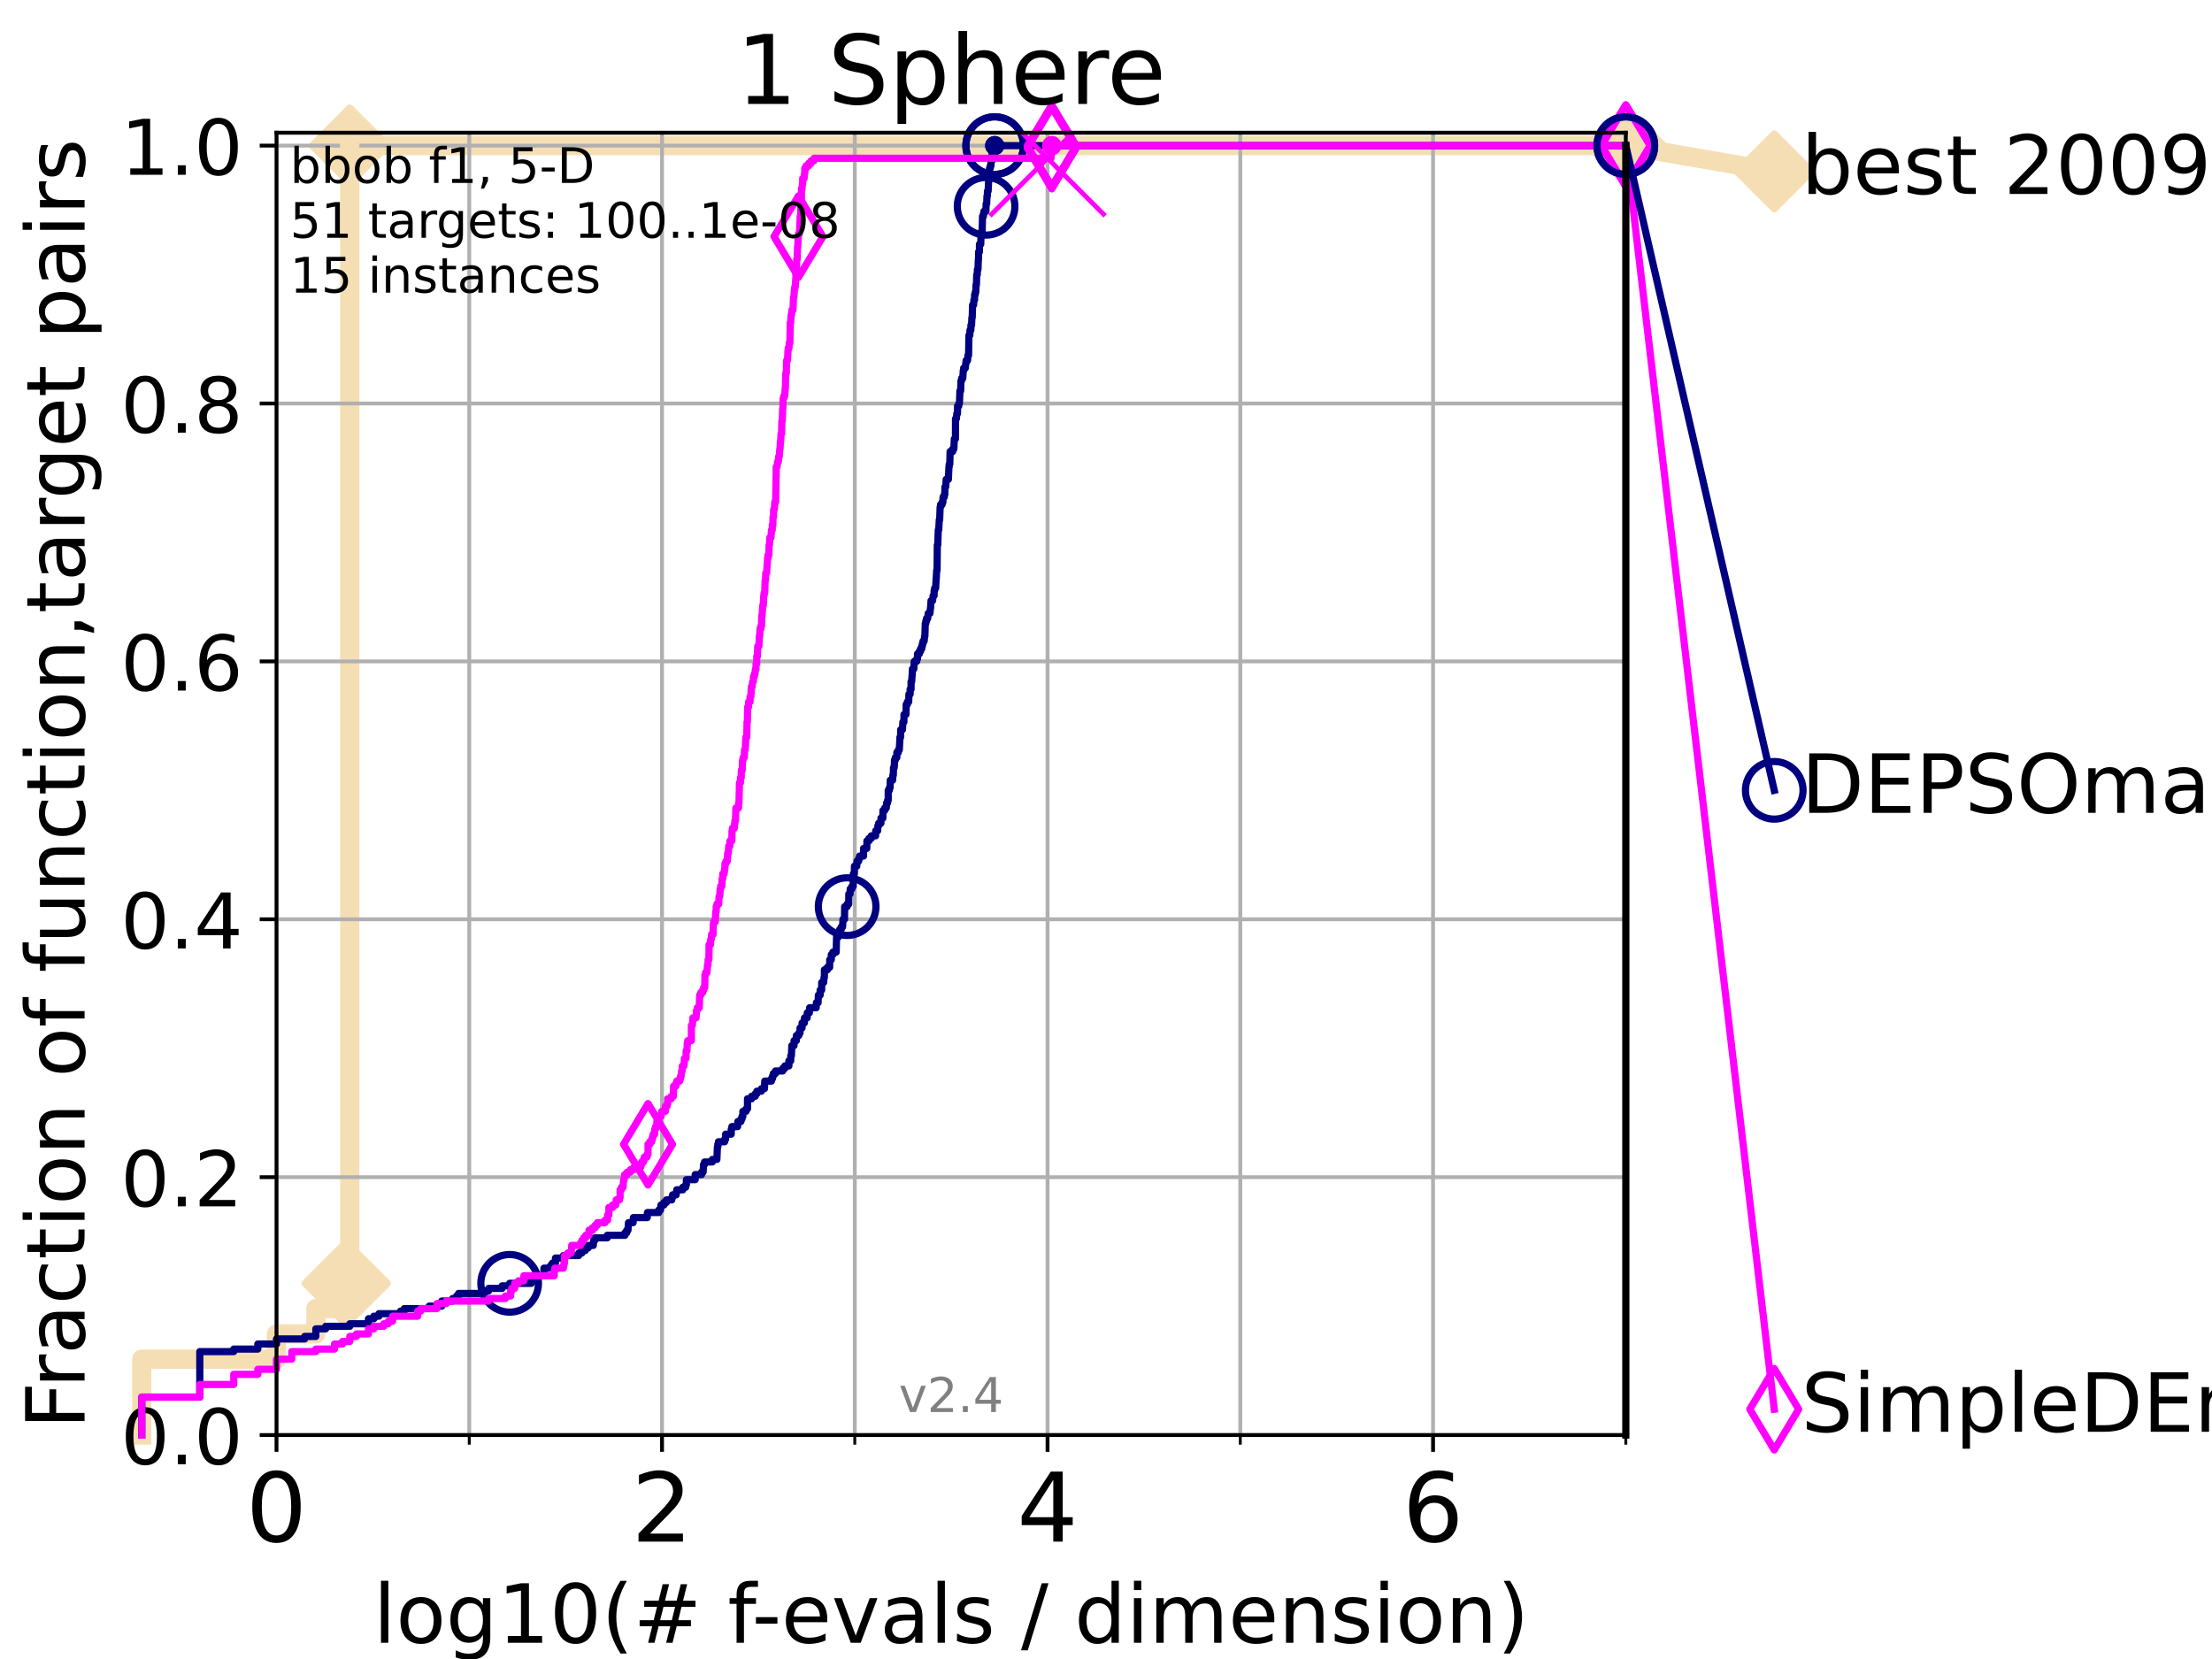 <?xml version="1.0" encoding="utf-8" standalone="no"?>
<!DOCTYPE svg PUBLIC "-//W3C//DTD SVG 1.1//EN"
  "http://www.w3.org/Graphics/SVG/1.1/DTD/svg11.dtd">
<!-- Created with matplotlib (https://matplotlib.org/) -->
<svg height="345.6pt" version="1.1" viewBox="0 0 460.8 345.6" width="460.8pt" xmlns="http://www.w3.org/2000/svg" xmlns:xlink="http://www.w3.org/1999/xlink">
 <defs>
  <style type="text/css">*{stroke-linecap:butt;stroke-linejoin:round;}</style>
 </defs>
 <g id="figure_1">
  <g id="patch_1">
   <path d="M 0 345.6 
L 460.8 345.6 
L 460.8 0 
L 0 0 
z
" style="fill:#ffffff;"/>
  </g>
  <g id="axes_1">
   <g id="patch_2">
    <path d="M 57.6 298.944 
L 338.688 298.944 
L 338.688 27.648 
L 57.6 27.648 
z
" style="fill:#ffffff;"/>
   </g>
   <g id="line2d_1">
    <path d="M 29.533 298.944 
L 29.533 283.143 
L 57.6 283.143 
L 57.6 277.877 
L 65.797 277.877 
L 65.797 272.61 
L 71.35 272.61 
L 71.35 267.343 
L 72.868 267.343 
L 72.868 30.334 
L 338.688 30.334 
" style="fill:none;stroke:#f5deb3;stroke-linecap:square;stroke-width:4;"/>
   </g>
   <g id="line2d_2">
    <defs>
     <path d="M 0 7.778 
L 7.778 0 
L 0 -7.778 
L -7.778 0 
z
" id="m2b96edd39f" style="stroke:#f5deb3;stroke-linejoin:miter;stroke-width:1.5;"/>
    </defs>
    <g>
     <use style="fill:#f5deb3;stroke:#f5deb3;stroke-linejoin:miter;stroke-width:1.5;" x="71.35" xlink:href="#m2b96edd39f" y="267.343"/>
     <use style="fill:#f5deb3;stroke:#f5deb3;stroke-linejoin:miter;stroke-width:1.5;" x="72.868" xlink:href="#m2b96edd39f" y="267.343"/>
     <use style="fill:#f5deb3;stroke:#f5deb3;stroke-linejoin:miter;stroke-width:1.5;" x="72.868" xlink:href="#m2b96edd39f" y="267.343"/>
     <use style="fill:#f5deb3;stroke:#f5deb3;stroke-linejoin:miter;stroke-width:1.5;" x="72.868" xlink:href="#m2b96edd39f" y="30.334"/>
     <use style="fill:#f5deb3;stroke:#f5deb3;stroke-linejoin:miter;stroke-width:1.5;" x="72.868" xlink:href="#m2b96edd39f" y="30.334"/>
     <use style="fill:#f5deb3;stroke:#f5deb3;stroke-linejoin:miter;stroke-width:1.5;" x="338.688" xlink:href="#m2b96edd39f" y="30.334"/>
    </g>
   </g>
   <g id="line2d_3">
    <path style="fill:none;stroke:#f5deb3;stroke-linecap:square;stroke-width:4;"/>
    <g/>
   </g>
   <g id="line2d_4">
    <path d="M 338.688 30.334 
L 369.608 35.706 
" style="fill:none;stroke:#f5deb3;stroke-linecap:square;stroke-width:4;"/>
    <g>
     <use style="fill:#f5deb3;stroke:#f5deb3;stroke-linejoin:miter;stroke-width:1.5;" x="338.688" xlink:href="#m2b96edd39f" y="30.334"/>
     <use style="fill:#f5deb3;stroke:#f5deb3;stroke-linejoin:miter;stroke-width:1.5;" x="369.608" xlink:href="#m2b96edd39f" y="35.706"/>
    </g>
   </g>
   <g id="matplotlib.axis_1">
    <g id="xtick_1">
     <g id="line2d_5">
      <path clip-path="url(#pe4e01d6329)" d="M 57.6 298.944 
L 57.6 27.648 
" style="fill:none;stroke:#b0b0b0;stroke-linecap:square;stroke-width:0.8;"/>
     </g>
     <g id="line2d_6">
      <defs>
       <path d="M 0 0 
L 0 3.5 
" id="m0eb5742fc7" style="stroke:#000000;stroke-width:0.8;"/>
      </defs>
      <g>
       <use style="stroke:#000000;stroke-width:0.8;" x="57.6" xlink:href="#m0eb5742fc7" y="298.944"/>
      </g>
     </g>
     <g id="text_1">
      <!-- 0 -->
      <g transform="translate(51.237 321.141)scale(0.2 -0.2)">
       <defs>
        <path d="M 31.781 66.406 
Q 24.172 66.406 20.328 58.906 
Q 16.5 51.422 16.5 36.375 
Q 16.5 21.391 20.328 13.891 
Q 24.172 6.391 31.781 6.391 
Q 39.453 6.391 43.281 13.891 
Q 47.125 21.391 47.125 36.375 
Q 47.125 51.422 43.281 58.906 
Q 39.453 66.406 31.781 66.406 
z
M 31.781 74.219 
Q 44.047 74.219 50.516 64.516 
Q 56.984 54.828 56.984 36.375 
Q 56.984 17.969 50.516 8.266 
Q 44.047 -1.422 31.781 -1.422 
Q 19.531 -1.422 13.062 8.266 
Q 6.594 17.969 6.594 36.375 
Q 6.594 54.828 13.062 64.516 
Q 19.531 74.219 31.781 74.219 
z
" id="DejaVuSans-48"/>
       </defs>
       <use xlink:href="#DejaVuSans-48"/>
      </g>
     </g>
    </g>
    <g id="xtick_2">
     <g id="line2d_7">
      <path clip-path="url(#pe4e01d6329)" d="M 137.911 298.944 
L 137.911 27.648 
" style="fill:none;stroke:#b0b0b0;stroke-linecap:square;stroke-width:0.8;"/>
     </g>
     <g id="line2d_8">
      <g>
       <use style="stroke:#000000;stroke-width:0.8;" x="137.911" xlink:href="#m0eb5742fc7" y="298.944"/>
      </g>
     </g>
     <g id="text_2">
      <!-- 2 -->
      <g transform="translate(131.548 321.141)scale(0.2 -0.2)">
       <defs>
        <path d="M 19.188 8.297 
L 53.609 8.297 
L 53.609 0 
L 7.328 0 
L 7.328 8.297 
Q 12.938 14.109 22.625 23.891 
Q 32.328 33.688 34.812 36.531 
Q 39.547 41.844 41.422 45.531 
Q 43.312 49.219 43.312 52.781 
Q 43.312 58.594 39.234 62.25 
Q 35.156 65.922 28.609 65.922 
Q 23.969 65.922 18.812 64.312 
Q 13.672 62.703 7.812 59.422 
L 7.812 69.391 
Q 13.766 71.781 18.938 73 
Q 24.125 74.219 28.422 74.219 
Q 39.75 74.219 46.484 68.547 
Q 53.219 62.891 53.219 53.422 
Q 53.219 48.922 51.531 44.891 
Q 49.859 40.875 45.406 35.406 
Q 44.188 33.984 37.641 27.219 
Q 31.109 20.453 19.188 8.297 
z
" id="DejaVuSans-50"/>
       </defs>
       <use xlink:href="#DejaVuSans-50"/>
      </g>
     </g>
    </g>
    <g id="xtick_3">
     <g id="line2d_9">
      <path clip-path="url(#pe4e01d6329)" d="M 218.222 298.944 
L 218.222 27.648 
" style="fill:none;stroke:#b0b0b0;stroke-linecap:square;stroke-width:0.8;"/>
     </g>
     <g id="line2d_10">
      <g>
       <use style="stroke:#000000;stroke-width:0.8;" x="218.222" xlink:href="#m0eb5742fc7" y="298.944"/>
      </g>
     </g>
     <g id="text_3">
      <!-- 4 -->
      <g transform="translate(211.859 321.141)scale(0.2 -0.2)">
       <defs>
        <path d="M 37.797 64.312 
L 12.891 25.391 
L 37.797 25.391 
z
M 35.203 72.906 
L 47.609 72.906 
L 47.609 25.391 
L 58.016 25.391 
L 58.016 17.188 
L 47.609 17.188 
L 47.609 0 
L 37.797 0 
L 37.797 17.188 
L 4.891 17.188 
L 4.891 26.703 
z
" id="DejaVuSans-52"/>
       </defs>
       <use xlink:href="#DejaVuSans-52"/>
      </g>
     </g>
    </g>
    <g id="xtick_4">
     <g id="line2d_11">
      <path clip-path="url(#pe4e01d6329)" d="M 298.533 298.944 
L 298.533 27.648 
" style="fill:none;stroke:#b0b0b0;stroke-linecap:square;stroke-width:0.8;"/>
     </g>
     <g id="line2d_12">
      <g>
       <use style="stroke:#000000;stroke-width:0.8;" x="298.533" xlink:href="#m0eb5742fc7" y="298.944"/>
      </g>
     </g>
     <g id="text_4">
      <!-- 6 -->
      <g transform="translate(292.17 321.141)scale(0.2 -0.2)">
       <defs>
        <path d="M 33.016 40.375 
Q 26.375 40.375 22.484 35.828 
Q 18.609 31.297 18.609 23.391 
Q 18.609 15.531 22.484 10.953 
Q 26.375 6.391 33.016 6.391 
Q 39.656 6.391 43.531 10.953 
Q 47.406 15.531 47.406 23.391 
Q 47.406 31.297 43.531 35.828 
Q 39.656 40.375 33.016 40.375 
z
M 52.594 71.297 
L 52.594 62.312 
Q 48.875 64.062 45.094 64.984 
Q 41.312 65.922 37.594 65.922 
Q 27.828 65.922 22.672 59.328 
Q 17.531 52.734 16.797 39.406 
Q 19.672 43.656 24.016 45.922 
Q 28.375 48.188 33.594 48.188 
Q 44.578 48.188 50.953 41.516 
Q 57.328 34.859 57.328 23.391 
Q 57.328 12.156 50.688 5.359 
Q 44.047 -1.422 33.016 -1.422 
Q 20.359 -1.422 13.672 8.266 
Q 6.984 17.969 6.984 36.375 
Q 6.984 53.656 15.188 63.938 
Q 23.391 74.219 37.203 74.219 
Q 40.922 74.219 44.703 73.484 
Q 48.484 72.75 52.594 71.297 
z
" id="DejaVuSans-54"/>
       </defs>
       <use xlink:href="#DejaVuSans-54"/>
      </g>
     </g>
    </g>
    <g id="xtick_5">
     <g id="line2d_13">
      <path clip-path="url(#pe4e01d6329)" d="M 97.755 298.944 
L 97.755 27.648 
" style="fill:none;stroke:#b0b0b0;stroke-linecap:square;stroke-width:0.8;"/>
     </g>
     <g id="line2d_14">
      <defs>
       <path d="M 0 0 
L 0 2 
" id="m99b33c3697" style="stroke:#000000;stroke-width:0.6;"/>
      </defs>
      <g>
       <use style="stroke:#000000;stroke-width:0.6;" x="97.755" xlink:href="#m99b33c3697" y="298.944"/>
      </g>
     </g>
    </g>
    <g id="xtick_6">
     <g id="line2d_15">
      <path clip-path="url(#pe4e01d6329)" d="M 178.066 298.944 
L 178.066 27.648 
" style="fill:none;stroke:#b0b0b0;stroke-linecap:square;stroke-width:0.8;"/>
     </g>
     <g id="line2d_16">
      <g>
       <use style="stroke:#000000;stroke-width:0.6;" x="178.066" xlink:href="#m99b33c3697" y="298.944"/>
      </g>
     </g>
    </g>
    <g id="xtick_7">
     <g id="line2d_17">
      <path clip-path="url(#pe4e01d6329)" d="M 258.377 298.944 
L 258.377 27.648 
" style="fill:none;stroke:#b0b0b0;stroke-linecap:square;stroke-width:0.8;"/>
     </g>
     <g id="line2d_18">
      <g>
       <use style="stroke:#000000;stroke-width:0.6;" x="258.377" xlink:href="#m99b33c3697" y="298.944"/>
      </g>
     </g>
    </g>
    <g id="xtick_8">
     <g id="line2d_19">
      <path clip-path="url(#pe4e01d6329)" d="M 338.688 298.944 
L 338.688 27.648 
" style="fill:none;stroke:#b0b0b0;stroke-linecap:square;stroke-width:0.8;"/>
     </g>
     <g id="line2d_20">
      <g>
       <use style="stroke:#000000;stroke-width:0.6;" x="338.688" xlink:href="#m99b33c3697" y="298.944"/>
      </g>
     </g>
    </g>
    <g id="text_5">
     <!-- log10(# f-evals / dimension) -->
     <g transform="translate(77.764 342.218)scale(0.17 -0.17)">
      <defs>
       <path d="M 9.422 75.984 
L 18.406 75.984 
L 18.406 0 
L 9.422 0 
z
" id="DejaVuSans-108"/>
       <path d="M 30.609 48.391 
Q 23.391 48.391 19.188 42.75 
Q 14.984 37.109 14.984 27.297 
Q 14.984 17.484 19.156 11.844 
Q 23.344 6.203 30.609 6.203 
Q 37.797 6.203 41.984 11.859 
Q 46.188 17.531 46.188 27.297 
Q 46.188 37.016 41.984 42.703 
Q 37.797 48.391 30.609 48.391 
z
M 30.609 56 
Q 42.328 56 49.016 48.375 
Q 55.719 40.766 55.719 27.297 
Q 55.719 13.875 49.016 6.219 
Q 42.328 -1.422 30.609 -1.422 
Q 18.844 -1.422 12.172 6.219 
Q 5.516 13.875 5.516 27.297 
Q 5.516 40.766 12.172 48.375 
Q 18.844 56 30.609 56 
z
" id="DejaVuSans-111"/>
       <path d="M 45.406 27.984 
Q 45.406 37.75 41.375 43.109 
Q 37.359 48.484 30.078 48.484 
Q 22.859 48.484 18.828 43.109 
Q 14.797 37.75 14.797 27.984 
Q 14.797 18.266 18.828 12.891 
Q 22.859 7.516 30.078 7.516 
Q 37.359 7.516 41.375 12.891 
Q 45.406 18.266 45.406 27.984 
z
M 54.391 6.781 
Q 54.391 -7.172 48.188 -13.984 
Q 42 -20.797 29.203 -20.797 
Q 24.469 -20.797 20.266 -20.094 
Q 16.062 -19.391 12.109 -17.922 
L 12.109 -9.188 
Q 16.062 -11.328 19.922 -12.344 
Q 23.781 -13.375 27.781 -13.375 
Q 36.625 -13.375 41.016 -8.766 
Q 45.406 -4.156 45.406 5.172 
L 45.406 9.625 
Q 42.625 4.781 38.281 2.391 
Q 33.938 0 27.875 0 
Q 17.828 0 11.672 7.656 
Q 5.516 15.328 5.516 27.984 
Q 5.516 40.672 11.672 48.328 
Q 17.828 56 27.875 56 
Q 33.938 56 38.281 53.609 
Q 42.625 51.219 45.406 46.391 
L 45.406 54.688 
L 54.391 54.688 
z
" id="DejaVuSans-103"/>
       <path d="M 12.406 8.297 
L 28.516 8.297 
L 28.516 63.922 
L 10.984 60.406 
L 10.984 69.391 
L 28.422 72.906 
L 38.281 72.906 
L 38.281 8.297 
L 54.391 8.297 
L 54.391 0 
L 12.406 0 
z
" id="DejaVuSans-49"/>
       <path d="M 31 75.875 
Q 24.469 64.656 21.281 53.656 
Q 18.109 42.672 18.109 31.391 
Q 18.109 20.125 21.312 9.062 
Q 24.516 -2 31 -13.188 
L 23.188 -13.188 
Q 15.875 -1.703 12.234 9.375 
Q 8.594 20.453 8.594 31.391 
Q 8.594 42.281 12.203 53.312 
Q 15.828 64.359 23.188 75.875 
z
" id="DejaVuSans-40"/>
       <path d="M 51.125 44 
L 36.922 44 
L 32.812 27.688 
L 47.125 27.688 
z
M 43.797 71.781 
L 38.719 51.516 
L 52.984 51.516 
L 58.109 71.781 
L 65.922 71.781 
L 60.891 51.516 
L 76.125 51.516 
L 76.125 44 
L 58.984 44 
L 54.984 27.688 
L 70.516 27.688 
L 70.516 20.219 
L 53.078 20.219 
L 48 0 
L 40.188 0 
L 45.219 20.219 
L 30.906 20.219 
L 25.875 0 
L 18.016 0 
L 23.094 20.219 
L 7.719 20.219 
L 7.719 27.688 
L 24.906 27.688 
L 29 44 
L 13.281 44 
L 13.281 51.516 
L 30.906 51.516 
L 35.891 71.781 
z
" id="DejaVuSans-35"/>
       <path id="DejaVuSans-32"/>
       <path d="M 37.109 75.984 
L 37.109 68.5 
L 28.516 68.5 
Q 23.688 68.5 21.797 66.547 
Q 19.922 64.594 19.922 59.516 
L 19.922 54.688 
L 34.719 54.688 
L 34.719 47.703 
L 19.922 47.703 
L 19.922 0 
L 10.891 0 
L 10.891 47.703 
L 2.297 47.703 
L 2.297 54.688 
L 10.891 54.688 
L 10.891 58.5 
Q 10.891 67.625 15.141 71.797 
Q 19.391 75.984 28.609 75.984 
z
" id="DejaVuSans-102"/>
       <path d="M 4.891 31.391 
L 31.203 31.391 
L 31.203 23.391 
L 4.891 23.391 
z
" id="DejaVuSans-45"/>
       <path d="M 56.203 29.594 
L 56.203 25.203 
L 14.891 25.203 
Q 15.484 15.922 20.484 11.062 
Q 25.484 6.203 34.422 6.203 
Q 39.594 6.203 44.453 7.469 
Q 49.312 8.734 54.109 11.281 
L 54.109 2.781 
Q 49.266 0.734 44.188 -0.344 
Q 39.109 -1.422 33.891 -1.422 
Q 20.797 -1.422 13.156 6.188 
Q 5.516 13.812 5.516 26.812 
Q 5.516 40.234 12.766 48.109 
Q 20.016 56 32.328 56 
Q 43.359 56 49.781 48.891 
Q 56.203 41.797 56.203 29.594 
z
M 47.219 32.234 
Q 47.125 39.594 43.094 43.984 
Q 39.062 48.391 32.422 48.391 
Q 24.906 48.391 20.391 44.141 
Q 15.875 39.891 15.188 32.172 
z
" id="DejaVuSans-101"/>
       <path d="M 2.984 54.688 
L 12.5 54.688 
L 29.594 8.797 
L 46.688 54.688 
L 56.203 54.688 
L 35.688 0 
L 23.484 0 
z
" id="DejaVuSans-118"/>
       <path d="M 34.281 27.484 
Q 23.391 27.484 19.188 25 
Q 14.984 22.516 14.984 16.5 
Q 14.984 11.719 18.141 8.906 
Q 21.297 6.109 26.703 6.109 
Q 34.188 6.109 38.703 11.406 
Q 43.219 16.703 43.219 25.484 
L 43.219 27.484 
z
M 52.203 31.203 
L 52.203 0 
L 43.219 0 
L 43.219 8.297 
Q 40.141 3.328 35.547 0.953 
Q 30.953 -1.422 24.312 -1.422 
Q 15.922 -1.422 10.953 3.297 
Q 6 8.016 6 15.922 
Q 6 25.141 12.172 29.828 
Q 18.359 34.516 30.609 34.516 
L 43.219 34.516 
L 43.219 35.406 
Q 43.219 41.609 39.141 45 
Q 35.062 48.391 27.688 48.391 
Q 23 48.391 18.547 47.266 
Q 14.109 46.141 10.016 43.891 
L 10.016 52.203 
Q 14.938 54.109 19.578 55.047 
Q 24.219 56 28.609 56 
Q 40.484 56 46.344 49.844 
Q 52.203 43.703 52.203 31.203 
z
" id="DejaVuSans-97"/>
       <path d="M 44.281 53.078 
L 44.281 44.578 
Q 40.484 46.531 36.375 47.5 
Q 32.281 48.484 27.875 48.484 
Q 21.188 48.484 17.844 46.438 
Q 14.5 44.391 14.5 40.281 
Q 14.5 37.156 16.891 35.375 
Q 19.281 33.594 26.516 31.984 
L 29.594 31.297 
Q 39.156 29.25 43.188 25.516 
Q 47.219 21.781 47.219 15.094 
Q 47.219 7.469 41.188 3.016 
Q 35.156 -1.422 24.609 -1.422 
Q 20.219 -1.422 15.453 -0.562 
Q 10.688 0.297 5.422 2 
L 5.422 11.281 
Q 10.406 8.688 15.234 7.391 
Q 20.062 6.109 24.812 6.109 
Q 31.156 6.109 34.562 8.281 
Q 37.984 10.453 37.984 14.406 
Q 37.984 18.062 35.516 20.016 
Q 33.062 21.969 24.703 23.781 
L 21.578 24.516 
Q 13.234 26.266 9.516 29.906 
Q 5.812 33.547 5.812 39.891 
Q 5.812 47.609 11.281 51.797 
Q 16.75 56 26.812 56 
Q 31.781 56 36.172 55.266 
Q 40.578 54.547 44.281 53.078 
z
" id="DejaVuSans-115"/>
       <path d="M 25.391 72.906 
L 33.688 72.906 
L 8.297 -9.281 
L 0 -9.281 
z
" id="DejaVuSans-47"/>
       <path d="M 45.406 46.391 
L 45.406 75.984 
L 54.391 75.984 
L 54.391 0 
L 45.406 0 
L 45.406 8.203 
Q 42.578 3.328 38.25 0.953 
Q 33.938 -1.422 27.875 -1.422 
Q 17.969 -1.422 11.734 6.484 
Q 5.516 14.406 5.516 27.297 
Q 5.516 40.188 11.734 48.094 
Q 17.969 56 27.875 56 
Q 33.938 56 38.25 53.625 
Q 42.578 51.266 45.406 46.391 
z
M 14.797 27.297 
Q 14.797 17.391 18.875 11.75 
Q 22.953 6.109 30.078 6.109 
Q 37.203 6.109 41.297 11.75 
Q 45.406 17.391 45.406 27.297 
Q 45.406 37.203 41.297 42.844 
Q 37.203 48.484 30.078 48.484 
Q 22.953 48.484 18.875 42.844 
Q 14.797 37.203 14.797 27.297 
z
" id="DejaVuSans-100"/>
       <path d="M 9.422 54.688 
L 18.406 54.688 
L 18.406 0 
L 9.422 0 
z
M 9.422 75.984 
L 18.406 75.984 
L 18.406 64.594 
L 9.422 64.594 
z
" id="DejaVuSans-105"/>
       <path d="M 52 44.188 
Q 55.375 50.25 60.062 53.125 
Q 64.75 56 71.094 56 
Q 79.641 56 84.281 50.016 
Q 88.922 44.047 88.922 33.016 
L 88.922 0 
L 79.891 0 
L 79.891 32.719 
Q 79.891 40.578 77.094 44.375 
Q 74.312 48.188 68.609 48.188 
Q 61.625 48.188 57.562 43.547 
Q 53.516 38.922 53.516 30.906 
L 53.516 0 
L 44.484 0 
L 44.484 32.719 
Q 44.484 40.625 41.703 44.406 
Q 38.922 48.188 33.109 48.188 
Q 26.219 48.188 22.156 43.531 
Q 18.109 38.875 18.109 30.906 
L 18.109 0 
L 9.078 0 
L 9.078 54.688 
L 18.109 54.688 
L 18.109 46.188 
Q 21.188 51.219 25.484 53.609 
Q 29.781 56 35.688 56 
Q 41.656 56 45.828 52.969 
Q 50 49.953 52 44.188 
z
" id="DejaVuSans-109"/>
       <path d="M 54.891 33.016 
L 54.891 0 
L 45.906 0 
L 45.906 32.719 
Q 45.906 40.484 42.875 44.328 
Q 39.844 48.188 33.797 48.188 
Q 26.516 48.188 22.312 43.547 
Q 18.109 38.922 18.109 30.906 
L 18.109 0 
L 9.078 0 
L 9.078 54.688 
L 18.109 54.688 
L 18.109 46.188 
Q 21.344 51.125 25.703 53.562 
Q 30.078 56 35.797 56 
Q 45.219 56 50.047 50.172 
Q 54.891 44.344 54.891 33.016 
z
" id="DejaVuSans-110"/>
       <path d="M 8.016 75.875 
L 15.828 75.875 
Q 23.141 64.359 26.781 53.312 
Q 30.422 42.281 30.422 31.391 
Q 30.422 20.453 26.781 9.375 
Q 23.141 -1.703 15.828 -13.188 
L 8.016 -13.188 
Q 14.5 -2 17.703 9.062 
Q 20.906 20.125 20.906 31.391 
Q 20.906 42.672 17.703 53.656 
Q 14.5 64.656 8.016 75.875 
z
" id="DejaVuSans-41"/>
      </defs>
      <use xlink:href="#DejaVuSans-108"/>
      <use x="27.783" xlink:href="#DejaVuSans-111"/>
      <use x="88.965" xlink:href="#DejaVuSans-103"/>
      <use x="152.441" xlink:href="#DejaVuSans-49"/>
      <use x="216.064" xlink:href="#DejaVuSans-48"/>
      <use x="279.688" xlink:href="#DejaVuSans-40"/>
      <use x="318.701" xlink:href="#DejaVuSans-35"/>
      <use x="402.49" xlink:href="#DejaVuSans-32"/>
      <use x="434.277" xlink:href="#DejaVuSans-102"/>
      <use x="463.982" xlink:href="#DejaVuSans-45"/>
      <use x="500.066" xlink:href="#DejaVuSans-101"/>
      <use x="561.59" xlink:href="#DejaVuSans-118"/>
      <use x="620.77" xlink:href="#DejaVuSans-97"/>
      <use x="682.049" xlink:href="#DejaVuSans-108"/>
      <use x="709.832" xlink:href="#DejaVuSans-115"/>
      <use x="761.932" xlink:href="#DejaVuSans-32"/>
      <use x="793.719" xlink:href="#DejaVuSans-47"/>
      <use x="827.41" xlink:href="#DejaVuSans-32"/>
      <use x="859.197" xlink:href="#DejaVuSans-100"/>
      <use x="922.674" xlink:href="#DejaVuSans-105"/>
      <use x="950.457" xlink:href="#DejaVuSans-109"/>
      <use x="1047.869" xlink:href="#DejaVuSans-101"/>
      <use x="1109.393" xlink:href="#DejaVuSans-110"/>
      <use x="1172.771" xlink:href="#DejaVuSans-115"/>
      <use x="1224.871" xlink:href="#DejaVuSans-105"/>
      <use x="1252.654" xlink:href="#DejaVuSans-111"/>
      <use x="1313.836" xlink:href="#DejaVuSans-110"/>
      <use x="1377.215" xlink:href="#DejaVuSans-41"/>
     </g>
    </g>
   </g>
   <g id="matplotlib.axis_2">
    <g id="ytick_1">
     <g id="line2d_21">
      <path clip-path="url(#pe4e01d6329)" d="M 57.6 298.944 
L 338.688 298.944 
" style="fill:none;stroke:#b0b0b0;stroke-linecap:square;stroke-width:0.8;"/>
     </g>
     <g id="line2d_22">
      <defs>
       <path d="M 0 0 
L -3.5 0 
" id="m7f94fbac18" style="stroke:#000000;stroke-width:0.8;"/>
      </defs>
      <g>
       <use style="stroke:#000000;stroke-width:0.8;" x="57.6" xlink:href="#m7f94fbac18" y="298.944"/>
      </g>
     </g>
     <g id="text_6">
      <!-- 0.0 -->
      <g transform="translate(25.155 305.023)scale(0.16 -0.16)">
       <defs>
        <path d="M 10.688 12.406 
L 21 12.406 
L 21 0 
L 10.688 0 
z
" id="DejaVuSans-46"/>
       </defs>
       <use xlink:href="#DejaVuSans-48"/>
       <use x="63.623" xlink:href="#DejaVuSans-46"/>
       <use x="95.41" xlink:href="#DejaVuSans-48"/>
      </g>
     </g>
    </g>
    <g id="ytick_2">
     <g id="line2d_23">
      <path clip-path="url(#pe4e01d6329)" d="M 57.6 245.222 
L 338.688 245.222 
" style="fill:none;stroke:#b0b0b0;stroke-linecap:square;stroke-width:0.8;"/>
     </g>
     <g id="line2d_24">
      <g>
       <use style="stroke:#000000;stroke-width:0.8;" x="57.6" xlink:href="#m7f94fbac18" y="245.222"/>
      </g>
     </g>
     <g id="text_7">
      <!-- 0.2 -->
      <g transform="translate(25.155 251.301)scale(0.16 -0.16)">
       <use xlink:href="#DejaVuSans-48"/>
       <use x="63.623" xlink:href="#DejaVuSans-46"/>
       <use x="95.41" xlink:href="#DejaVuSans-50"/>
      </g>
     </g>
    </g>
    <g id="ytick_3">
     <g id="line2d_25">
      <path clip-path="url(#pe4e01d6329)" d="M 57.6 191.5 
L 338.688 191.5 
" style="fill:none;stroke:#b0b0b0;stroke-linecap:square;stroke-width:0.8;"/>
     </g>
     <g id="line2d_26">
      <g>
       <use style="stroke:#000000;stroke-width:0.8;" x="57.6" xlink:href="#m7f94fbac18" y="191.5"/>
      </g>
     </g>
     <g id="text_8">
      <!-- 0.4 -->
      <g transform="translate(25.155 197.579)scale(0.16 -0.16)">
       <use xlink:href="#DejaVuSans-48"/>
       <use x="63.623" xlink:href="#DejaVuSans-46"/>
       <use x="95.41" xlink:href="#DejaVuSans-52"/>
      </g>
     </g>
    </g>
    <g id="ytick_4">
     <g id="line2d_27">
      <path clip-path="url(#pe4e01d6329)" d="M 57.6 137.778 
L 338.688 137.778 
" style="fill:none;stroke:#b0b0b0;stroke-linecap:square;stroke-width:0.8;"/>
     </g>
     <g id="line2d_28">
      <g>
       <use style="stroke:#000000;stroke-width:0.8;" x="57.6" xlink:href="#m7f94fbac18" y="137.778"/>
      </g>
     </g>
     <g id="text_9">
      <!-- 0.6 -->
      <g transform="translate(25.155 143.857)scale(0.16 -0.16)">
       <use xlink:href="#DejaVuSans-48"/>
       <use x="63.623" xlink:href="#DejaVuSans-46"/>
       <use x="95.41" xlink:href="#DejaVuSans-54"/>
      </g>
     </g>
    </g>
    <g id="ytick_5">
     <g id="line2d_29">
      <path clip-path="url(#pe4e01d6329)" d="M 57.6 84.056 
L 338.688 84.056 
" style="fill:none;stroke:#b0b0b0;stroke-linecap:square;stroke-width:0.8;"/>
     </g>
     <g id="line2d_30">
      <g>
       <use style="stroke:#000000;stroke-width:0.8;" x="57.6" xlink:href="#m7f94fbac18" y="84.056"/>
      </g>
     </g>
     <g id="text_10">
      <!-- 0.8 -->
      <g transform="translate(25.155 90.135)scale(0.16 -0.16)">
       <defs>
        <path d="M 31.781 34.625 
Q 24.75 34.625 20.719 30.859 
Q 16.703 27.094 16.703 20.516 
Q 16.703 13.922 20.719 10.156 
Q 24.75 6.391 31.781 6.391 
Q 38.812 6.391 42.859 10.172 
Q 46.922 13.969 46.922 20.516 
Q 46.922 27.094 42.891 30.859 
Q 38.875 34.625 31.781 34.625 
z
M 21.922 38.812 
Q 15.578 40.375 12.031 44.719 
Q 8.5 49.078 8.5 55.328 
Q 8.5 64.062 14.719 69.141 
Q 20.953 74.219 31.781 74.219 
Q 42.672 74.219 48.875 69.141 
Q 55.078 64.062 55.078 55.328 
Q 55.078 49.078 51.531 44.719 
Q 48 40.375 41.703 38.812 
Q 48.828 37.156 52.797 32.312 
Q 56.781 27.484 56.781 20.516 
Q 56.781 9.906 50.312 4.234 
Q 43.844 -1.422 31.781 -1.422 
Q 19.734 -1.422 13.25 4.234 
Q 6.781 9.906 6.781 20.516 
Q 6.781 27.484 10.781 32.312 
Q 14.797 37.156 21.922 38.812 
z
M 18.312 54.391 
Q 18.312 48.734 21.844 45.562 
Q 25.391 42.391 31.781 42.391 
Q 38.141 42.391 41.719 45.562 
Q 45.312 48.734 45.312 54.391 
Q 45.312 60.062 41.719 63.234 
Q 38.141 66.406 31.781 66.406 
Q 25.391 66.406 21.844 63.234 
Q 18.312 60.062 18.312 54.391 
z
" id="DejaVuSans-56"/>
       </defs>
       <use xlink:href="#DejaVuSans-48"/>
       <use x="63.623" xlink:href="#DejaVuSans-46"/>
       <use x="95.41" xlink:href="#DejaVuSans-56"/>
      </g>
     </g>
    </g>
    <g id="ytick_6">
     <g id="line2d_31">
      <path clip-path="url(#pe4e01d6329)" d="M 57.6 30.334 
L 338.688 30.334 
" style="fill:none;stroke:#b0b0b0;stroke-linecap:square;stroke-width:0.8;"/>
     </g>
     <g id="line2d_32">
      <g>
       <use style="stroke:#000000;stroke-width:0.8;" x="57.6" xlink:href="#m7f94fbac18" y="30.334"/>
      </g>
     </g>
     <g id="text_11">
      <!-- 1.0 -->
      <g transform="translate(25.155 36.413)scale(0.16 -0.16)">
       <use xlink:href="#DejaVuSans-49"/>
       <use x="63.623" xlink:href="#DejaVuSans-46"/>
       <use x="95.41" xlink:href="#DejaVuSans-48"/>
      </g>
     </g>
    </g>
    <g id="text_12">
     <!-- Fraction of function,target pairs -->
     <g transform="translate(17.62 297.681)rotate(-90)scale(0.17 -0.17)">
      <defs>
       <path d="M 9.812 72.906 
L 51.703 72.906 
L 51.703 64.594 
L 19.672 64.594 
L 19.672 43.109 
L 48.578 43.109 
L 48.578 34.812 
L 19.672 34.812 
L 19.672 0 
L 9.812 0 
z
" id="DejaVuSans-70"/>
       <path d="M 41.109 46.297 
Q 39.594 47.172 37.812 47.578 
Q 36.031 48 33.891 48 
Q 26.266 48 22.188 43.047 
Q 18.109 38.094 18.109 28.812 
L 18.109 0 
L 9.078 0 
L 9.078 54.688 
L 18.109 54.688 
L 18.109 46.188 
Q 20.953 51.172 25.484 53.578 
Q 30.031 56 36.531 56 
Q 37.453 56 38.578 55.875 
Q 39.703 55.766 41.062 55.516 
z
" id="DejaVuSans-114"/>
       <path d="M 48.781 52.594 
L 48.781 44.188 
Q 44.969 46.297 41.141 47.344 
Q 37.312 48.391 33.406 48.391 
Q 24.656 48.391 19.812 42.844 
Q 14.984 37.312 14.984 27.297 
Q 14.984 17.281 19.812 11.734 
Q 24.656 6.203 33.406 6.203 
Q 37.312 6.203 41.141 7.25 
Q 44.969 8.297 48.781 10.406 
L 48.781 2.094 
Q 45.016 0.344 40.984 -0.531 
Q 36.969 -1.422 32.422 -1.422 
Q 20.062 -1.422 12.781 6.344 
Q 5.516 14.109 5.516 27.297 
Q 5.516 40.672 12.859 48.328 
Q 20.219 56 33.016 56 
Q 37.156 56 41.109 55.141 
Q 45.062 54.297 48.781 52.594 
z
" id="DejaVuSans-99"/>
       <path d="M 18.312 70.219 
L 18.312 54.688 
L 36.812 54.688 
L 36.812 47.703 
L 18.312 47.703 
L 18.312 18.016 
Q 18.312 11.328 20.141 9.422 
Q 21.969 7.516 27.594 7.516 
L 36.812 7.516 
L 36.812 0 
L 27.594 0 
Q 17.188 0 13.234 3.875 
Q 9.281 7.766 9.281 18.016 
L 9.281 47.703 
L 2.688 47.703 
L 2.688 54.688 
L 9.281 54.688 
L 9.281 70.219 
z
" id="DejaVuSans-116"/>
       <path d="M 8.5 21.578 
L 8.5 54.688 
L 17.484 54.688 
L 17.484 21.922 
Q 17.484 14.156 20.5 10.266 
Q 23.531 6.391 29.594 6.391 
Q 36.859 6.391 41.078 11.031 
Q 45.312 15.672 45.312 23.688 
L 45.312 54.688 
L 54.297 54.688 
L 54.297 0 
L 45.312 0 
L 45.312 8.406 
Q 42.047 3.422 37.719 1 
Q 33.406 -1.422 27.688 -1.422 
Q 18.266 -1.422 13.375 4.438 
Q 8.5 10.297 8.5 21.578 
z
M 31.109 56 
z
" id="DejaVuSans-117"/>
       <path d="M 11.719 12.406 
L 22.016 12.406 
L 22.016 4 
L 14.016 -11.625 
L 7.719 -11.625 
L 11.719 4 
z
" id="DejaVuSans-44"/>
       <path d="M 18.109 8.203 
L 18.109 -20.797 
L 9.078 -20.797 
L 9.078 54.688 
L 18.109 54.688 
L 18.109 46.391 
Q 20.953 51.266 25.266 53.625 
Q 29.594 56 35.594 56 
Q 45.562 56 51.781 48.094 
Q 58.016 40.188 58.016 27.297 
Q 58.016 14.406 51.781 6.484 
Q 45.562 -1.422 35.594 -1.422 
Q 29.594 -1.422 25.266 0.953 
Q 20.953 3.328 18.109 8.203 
z
M 48.688 27.297 
Q 48.688 37.203 44.609 42.844 
Q 40.531 48.484 33.406 48.484 
Q 26.266 48.484 22.188 42.844 
Q 18.109 37.203 18.109 27.297 
Q 18.109 17.391 22.188 11.75 
Q 26.266 6.109 33.406 6.109 
Q 40.531 6.109 44.609 11.75 
Q 48.688 17.391 48.688 27.297 
z
" id="DejaVuSans-112"/>
      </defs>
      <use xlink:href="#DejaVuSans-70"/>
      <use x="50.27" xlink:href="#DejaVuSans-114"/>
      <use x="91.383" xlink:href="#DejaVuSans-97"/>
      <use x="152.662" xlink:href="#DejaVuSans-99"/>
      <use x="207.643" xlink:href="#DejaVuSans-116"/>
      <use x="246.852" xlink:href="#DejaVuSans-105"/>
      <use x="274.635" xlink:href="#DejaVuSans-111"/>
      <use x="335.816" xlink:href="#DejaVuSans-110"/>
      <use x="399.195" xlink:href="#DejaVuSans-32"/>
      <use x="430.982" xlink:href="#DejaVuSans-111"/>
      <use x="492.164" xlink:href="#DejaVuSans-102"/>
      <use x="527.369" xlink:href="#DejaVuSans-32"/>
      <use x="559.156" xlink:href="#DejaVuSans-102"/>
      <use x="594.361" xlink:href="#DejaVuSans-117"/>
      <use x="657.74" xlink:href="#DejaVuSans-110"/>
      <use x="721.119" xlink:href="#DejaVuSans-99"/>
      <use x="776.1" xlink:href="#DejaVuSans-116"/>
      <use x="815.309" xlink:href="#DejaVuSans-105"/>
      <use x="843.092" xlink:href="#DejaVuSans-111"/>
      <use x="904.273" xlink:href="#DejaVuSans-110"/>
      <use x="967.652" xlink:href="#DejaVuSans-44"/>
      <use x="999.439" xlink:href="#DejaVuSans-116"/>
      <use x="1038.648" xlink:href="#DejaVuSans-97"/>
      <use x="1099.928" xlink:href="#DejaVuSans-114"/>
      <use x="1139.291" xlink:href="#DejaVuSans-103"/>
      <use x="1202.768" xlink:href="#DejaVuSans-101"/>
      <use x="1264.291" xlink:href="#DejaVuSans-116"/>
      <use x="1303.5" xlink:href="#DejaVuSans-32"/>
      <use x="1335.287" xlink:href="#DejaVuSans-112"/>
      <use x="1398.764" xlink:href="#DejaVuSans-97"/>
      <use x="1460.043" xlink:href="#DejaVuSans-105"/>
      <use x="1487.826" xlink:href="#DejaVuSans-114"/>
      <use x="1528.939" xlink:href="#DejaVuSans-115"/>
     </g>
    </g>
   </g>
   <g id="line2d_33">
    <defs>
     <path d="M 0 1.5 
C 0.398 1.5 0.779 1.342 1.061 1.061 
C 1.342 0.779 1.5 0.398 1.5 0 
C 1.5 -0.398 1.342 -0.779 1.061 -1.061 
C 0.779 -1.342 0.398 -1.5 0 -1.5 
C -0.398 -1.5 -0.779 -1.342 -1.061 -1.061 
C -1.342 -0.779 -1.5 -0.398 -1.5 0 
C -1.5 0.398 -1.342 0.779 -1.061 1.061 
C -0.779 1.342 -0.398 1.5 0 1.5 
z
" id="m5de7b3d420" style="stroke:#f5deb3;"/>
    </defs>
    <g>
     <use style="fill:#f5deb3;stroke:#f5deb3;" x="72.868" xlink:href="#m5de7b3d420" y="30.334"/>
     <use style="fill:#f5deb3;stroke:#f5deb3;" x="72.868" xlink:href="#m5de7b3d420" y="30.334"/>
    </g>
   </g>
   <g id="line2d_34">
    <defs>
     <path d="M 0 1.5 
C 0.398 1.5 0.779 1.342 1.061 1.061 
C 1.342 0.779 1.5 0.398 1.5 0 
C 1.5 -0.398 1.342 -0.779 1.061 -1.061 
C 0.779 -1.342 0.398 -1.5 0 -1.5 
C -0.398 -1.5 -0.779 -1.342 -1.061 -1.061 
C -1.342 -0.779 -1.5 -0.398 -1.5 0 
C -1.5 0.398 -1.342 0.779 -1.061 1.061 
C -0.779 1.342 -0.398 1.5 0 1.5 
z
" id="ma237b6e5ea" style="stroke:#000080;"/>
    </defs>
    <g>
     <use style="fill:#000080;stroke:#000080;" x="207.215" xlink:href="#ma237b6e5ea" y="30.334"/>
     <use style="fill:#000080;stroke:#000080;" x="207.215" xlink:href="#ma237b6e5ea" y="30.334"/>
    </g>
   </g>
   <g id="line2d_35">
    <path d="M 29.533 298.944 
L 29.533 291.044 
L 41.621 291.044 
L 41.621 281.563 
L 48.692 281.563 
L 48.692 281.037 
L 53.709 281.037 
L 53.709 279.983 
L 57.6 279.983 
L 57.6 278.93 
L 63.468 278.93 
L 63.468 278.403 
L 65.797 278.403 
L 65.797 276.823 
L 67.851 276.823 
L 67.851 276.296 
L 72.868 276.296 
L 72.868 275.77 
L 76.759 275.77 
L 76.759 274.716 
L 77.885 274.716 
L 77.885 274.19 
L 78.942 274.19 
L 78.942 273.663 
L 83.438 273.663 
L 83.438 273.136 
L 84.213 273.136 
L 84.213 272.61 
L 89.419 272.61 
L 89.419 272.083 
L 92.027 272.083 
L 92.027 271.03 
L 94.295 271.03 
L 94.295 270.503 
L 95.125 270.503 
L 95.125 269.976 
L 95.526 269.976 
L 95.526 269.45 
L 100.935 269.45 
L 100.935 268.923 
L 101.786 268.923 
L 101.786 268.396 
L 104.592 268.396 
L 104.592 267.87 
L 106.169 267.87 
L 106.169 267.343 
L 110.694 267.343 
L 110.694 266.816 
L 111.663 266.816 
L 111.663 266.289 
L 111.82 266.289 
L 111.82 265.763 
L 113.311 265.763 
L 113.311 264.183 
L 114.685 264.183 
L 114.685 263.656 
L 115.077 263.656 
L 115.077 263.129 
L 115.711 263.129 
L 115.711 262.076 
L 117.373 262.076 
L 117.373 261.549 
L 120.572 261.549 
L 120.572 261.023 
L 121.219 261.023 
L 121.219 260.496 
L 121.931 260.496 
L 121.931 259.969 
L 122.531 259.969 
L 122.531 259.443 
L 123.594 259.443 
L 123.673 258.389 
L 123.908 258.389 
L 123.908 257.862 
L 126.507 257.862 
L 126.507 257.336 
L 130.182 257.336 
L 130.182 256.809 
L 130.559 256.809 
L 130.559 256.282 
L 130.822 256.282 
L 130.927 254.702 
L 131.889 254.702 
L 131.938 253.649 
L 134.829 253.649 
L 134.87 252.596 
L 137.235 252.596 
L 137.235 252.069 
L 137.594 252.069 
L 137.7 251.016 
L 138.324 251.016 
L 138.324 250.489 
L 138.828 250.489 
L 138.828 249.962 
L 139.949 249.962 
L 139.949 249.436 
L 140.104 249.436 
L 140.104 248.909 
L 140.856 248.909 
L 140.856 248.382 
L 140.974 248.382 
L 140.974 247.855 
L 142.243 247.855 
L 142.243 247.329 
L 142.832 247.329 
L 142.832 246.802 
L 142.989 246.802 
L 142.989 245.749 
L 144.818 245.749 
L 144.818 244.695 
L 146.151 244.695 
L 146.151 244.169 
L 146.474 244.169 
L 146.559 242.589 
L 146.77 242.589 
L 146.77 242.062 
L 148.392 242.062 
L 148.392 241.535 
L 149.341 241.535 
L 149.45 238.902 
L 149.539 238.902 
L 149.539 238.375 
L 149.664 238.375 
L 149.664 237.848 
L 150.949 237.848 
L 150.949 237.322 
L 151.162 237.322 
L 151.162 236.268 
L 152.33 236.268 
L 152.33 235.215 
L 152.466 235.215 
L 152.466 234.688 
L 153.652 234.688 
L 153.708 233.635 
L 154.345 233.635 
L 154.345 233.108 
L 154.574 233.108 
L 154.574 232.582 
L 154.748 232.582 
L 154.748 231.528 
L 155.4 231.528 
L 155.4 231.001 
L 155.717 231.001 
L 155.717 228.895 
L 156.587 228.895 
L 156.587 228.368 
L 157.324 228.368 
L 157.324 227.841 
L 157.675 227.841 
L 157.675 227.315 
L 158.626 227.315 
L 158.626 226.788 
L 159.253 226.788 
L 159.314 225.208 
L 160.708 225.208 
L 160.708 224.681 
L 160.933 224.681 
L 160.933 224.155 
L 161.1 224.155 
L 161.1 223.628 
L 161.547 223.628 
L 161.547 223.101 
L 163.045 223.101 
L 163.045 222.575 
L 163.493 222.575 
L 163.493 222.048 
L 164.341 222.048 
L 164.341 220.994 
L 164.72 220.994 
L 164.735 219.941 
L 164.862 219.941 
L 164.951 217.834 
L 165.411 217.834 
L 165.411 216.781 
L 165.894 216.781 
L 165.894 215.728 
L 166.406 215.728 
L 166.406 215.201 
L 166.662 215.201 
L 166.662 214.148 
L 167.086 214.148 
L 167.086 213.094 
L 167.571 213.094 
L 167.59 212.041 
L 168.141 212.041 
L 168.165 210.987 
L 168.609 210.987 
L 168.651 209.934 
L 170.025 209.934 
L 170.064 208.881 
L 170.424 208.881 
L 170.489 207.301 
L 170.852 207.301 
L 170.852 206.247 
L 171.171 206.247 
L 171.171 204.667 
L 171.585 204.667 
L 171.661 203.614 
L 171.736 203.614 
L 171.736 202.034 
L 172.352 202.034 
L 172.352 201.507 
L 172.834 201.507 
L 172.843 199.927 
L 173.17 199.927 
L 173.17 198.874 
L 173.499 198.874 
L 173.499 198.347 
L 174.188 198.347 
L 174.27 195.187 
L 174.656 195.187 
L 174.656 194.66 
L 174.922 194.66 
L 174.926 193.607 
L 175.257 193.607 
L 175.257 193.08 
L 175.525 193.08 
L 175.61 191.5 
L 175.928 191.5 
L 175.959 188.867 
L 176.475 188.867 
L 176.475 188.34 
L 176.801 188.34 
L 176.823 186.233 
L 177.094 186.233 
L 177.109 185.18 
L 177.452 185.18 
L 177.452 184.653 
L 177.732 184.653 
L 177.764 182.02 
L 177.989 182.02 
L 177.993 180.44 
L 178.49 180.44 
L 178.528 179.386 
L 178.874 179.386 
L 178.874 178.86 
L 179.069 178.86 
L 179.069 178.333 
L 179.893 178.333 
L 179.893 176.753 
L 180.567 176.753 
L 180.594 175.173 
L 181.026 175.173 
L 181.026 174.646 
L 181.508 174.646 
L 181.508 174.119 
L 182.407 174.119 
L 182.42 173.066 
L 182.834 173.066 
L 182.879 172.013 
L 183.05 172.013 
L 183.05 171.486 
L 183.521 171.486 
L 183.521 170.433 
L 183.919 170.433 
L 183.927 168.853 
L 184.294 168.853 
L 184.294 168.326 
L 184.625 168.326 
L 184.699 167.272 
L 184.889 167.272 
L 184.889 166.746 
L 185.032 166.746 
L 185.032 164.639 
L 185.269 164.639 
L 185.269 164.112 
L 185.423 164.112 
L 185.458 162.532 
L 185.95 162.532 
L 185.999 161.479 
L 186.096 161.479 
L 186.132 159.899 
L 186.291 159.899 
L 186.341 158.319 
L 186.52 158.319 
L 186.52 157.792 
L 186.831 157.792 
L 186.831 156.739 
L 187.139 156.739 
L 187.139 156.212 
L 187.341 156.212 
L 187.451 154.105 
L 187.471 154.105 
L 187.471 153.579 
L 187.609 153.579 
L 187.635 151.999 
L 188.002 151.999 
L 188.087 150.419 
L 188.297 150.419 
L 188.317 148.838 
L 188.729 148.838 
L 188.776 146.732 
L 189.021 146.732 
L 189.021 146.205 
L 189.3 146.205 
L 189.342 144.625 
L 189.594 144.625 
L 189.594 143.572 
L 189.791 143.572 
L 189.791 141.992 
L 189.915 141.992 
L 190.025 140.411 
L 190.039 140.411 
L 190.067 139.358 
L 190.361 139.358 
L 190.459 137.778 
L 190.975 137.778 
L 190.975 137.251 
L 191.133 137.251 
L 191.133 136.198 
L 191.527 136.198 
L 191.527 135.671 
L 191.767 135.671 
L 191.767 135.145 
L 192.018 135.145 
L 192.018 134.618 
L 192.145 134.618 
L 192.145 134.091 
L 192.283 134.091 
L 192.283 133.565 
L 192.514 133.565 
L 192.623 132.511 
L 192.675 132.511 
L 192.752 129.878 
L 192.868 129.878 
L 192.868 129.351 
L 193.017 129.351 
L 193.017 128.824 
L 193.26 128.824 
L 193.363 127.771 
L 193.722 127.771 
L 193.824 126.718 
L 193.846 126.718 
L 193.952 125.138 
L 194.279 125.138 
L 194.387 124.084 
L 194.59 124.084 
L 194.59 123.031 
L 194.703 123.031 
L 194.703 122.504 
L 194.918 122.504 
L 195.017 120.397 
L 195.047 120.397 
L 195.125 118.817 
L 195.211 118.817 
L 195.258 113.55 
L 195.35 113.55 
L 195.459 110.39 
L 195.556 110.39 
L 195.667 108.284 
L 195.748 108.284 
L 195.846 105.65 
L 195.926 105.65 
L 195.926 105.124 
L 196.262 105.124 
L 196.262 104.597 
L 196.426 104.597 
L 196.452 103.543 
L 196.711 103.543 
L 196.711 103.017 
L 196.825 103.017 
L 196.843 101.437 
L 197.012 101.437 
L 197.106 99.857 
L 197.569 99.857 
L 197.68 97.223 
L 197.734 97.223 
L 197.734 96.697 
L 197.858 96.697 
L 197.924 94.063 
L 198.456 94.063 
L 198.456 93.536 
L 198.709 93.536 
L 198.803 91.43 
L 199.037 91.43 
L 199.05 87.216 
L 199.242 87.216 
L 199.315 86.163 
L 199.461 86.163 
L 199.474 84.583 
L 199.726 84.583 
L 199.726 84.056 
L 199.866 84.056 
L 199.969 81.423 
L 200.116 81.423 
L 200.19 79.316 
L 200.328 79.316 
L 200.328 78.789 
L 200.572 78.789 
L 200.663 77.209 
L 200.746 77.209 
L 200.746 76.682 
L 201.09 76.682 
L 201.188 75.629 
L 201.259 75.629 
L 201.259 75.102 
L 201.558 75.102 
L 201.634 74.049 
L 201.769 74.049 
L 201.853 69.836 
L 202.033 69.836 
L 202.063 68.782 
L 202.247 68.782 
L 202.263 67.729 
L 202.392 67.729 
L 202.463 66.149 
L 202.53 66.149 
L 202.609 63.515 
L 202.817 63.515 
L 202.885 62.462 
L 203.022 62.462 
L 203.023 61.409 
L 203.157 61.409 
L 203.157 60.882 
L 203.272 60.882 
L 203.328 59.302 
L 203.409 59.302 
L 203.469 57.195 
L 203.586 57.195 
L 203.607 56.142 
L 203.731 56.142 
L 203.808 54.035 
L 203.845 54.035 
L 203.862 52.455 
L 204.035 52.455 
L 204.037 50.875 
L 204.303 50.875 
L 204.361 49.295 
L 204.425 49.295 
L 204.429 48.241 
L 204.602 48.241 
L 204.677 45.081 
L 204.852 45.081 
L 204.852 44.555 
L 204.963 44.555 
L 204.963 44.028 
L 205.388 44.028 
L 205.423 42.448 
L 205.555 42.448 
L 205.597 40.868 
L 205.673 40.868 
L 205.711 39.814 
L 205.848 39.814 
L 205.942 37.708 
L 205.994 37.708 
L 206.02 35.601 
L 206.125 35.601 
L 206.125 35.074 
L 206.289 35.074 
L 206.289 34.548 
L 206.441 34.548 
L 206.441 33.494 
L 206.657 33.494 
L 206.659 31.914 
L 207.191 31.914 
L 207.215 30.334 
L 338.688 30.334 
L 338.688 30.334 
" style="fill:none;stroke:#000080;stroke-linecap:square;stroke-width:1.5;"/>
   </g>
   <g id="line2d_36">
    <defs>
     <path d="M 0 6 
C 1.591 6 3.117 5.368 4.243 4.243 
C 5.368 3.117 6 1.591 6 0 
C 6 -1.591 5.368 -3.117 4.243 -4.243 
C 3.117 -5.368 1.591 -6 0 -6 
C -1.591 -6 -3.117 -5.368 -4.243 -4.243 
C -5.368 -3.117 -6 -1.591 -6 0 
C -6 1.591 -5.368 3.117 -4.243 4.243 
C -3.117 5.368 -1.591 6 0 6 
z
" id="m90244d010d" style="stroke:#000080;stroke-width:1.5;"/>
    </defs>
    <g>
     <use style="fill-opacity:0;stroke:#000080;stroke-width:1.5;" x="106.169" xlink:href="#m90244d010d" y="267.343"/>
     <use style="fill-opacity:0;stroke:#000080;stroke-width:1.5;" x="176.475" xlink:href="#m90244d010d" y="188.867"/>
     <use style="fill-opacity:0;stroke:#000080;stroke-width:1.5;" x="205.423" xlink:href="#m90244d010d" y="42.975"/>
     <use style="fill-opacity:0;stroke:#000080;stroke-width:1.5;" x="207.215" xlink:href="#m90244d010d" y="30.334"/>
     <use style="fill-opacity:0;stroke:#000080;stroke-width:1.5;" x="207.215" xlink:href="#m90244d010d" y="30.334"/>
     <use style="fill-opacity:0;stroke:#000080;stroke-width:1.5;" x="338.688" xlink:href="#m90244d010d" y="30.334"/>
    </g>
   </g>
   <g id="line2d_37">
    <path style="fill:none;stroke:#000080;stroke-linecap:square;stroke-width:1.5;"/>
    <g/>
   </g>
   <g id="line2d_38">
    <defs>
     <path d="M 0 1.5 
C 0.398 1.5 0.779 1.342 1.061 1.061 
C 1.342 0.779 1.5 0.398 1.5 0 
C 1.5 -0.398 1.342 -0.779 1.061 -1.061 
C 0.779 -1.342 0.398 -1.5 0 -1.5 
C -0.398 -1.5 -0.779 -1.342 -1.061 -1.061 
C -1.342 -0.779 -1.5 -0.398 -1.5 0 
C -1.5 0.398 -1.342 0.779 -1.061 1.061 
C -0.779 1.342 -0.398 1.5 0 1.5 
z
" id="mcca8ec963d" style="stroke:#ff00ff;"/>
    </defs>
    <g>
     <use style="fill:#ff00ff;stroke:#ff00ff;" x="219.103" xlink:href="#mcca8ec963d" y="30.334"/>
     <use style="fill:#ff00ff;stroke:#ff00ff;" x="219.103" xlink:href="#mcca8ec963d" y="30.334"/>
    </g>
   </g>
   <g id="line2d_39">
    <path d="M 29.533 298.944 
L 29.533 291.044 
L 41.621 291.044 
L 41.621 288.41 
L 48.692 288.41 
L 48.692 286.304 
L 53.709 286.304 
L 53.709 285.25 
L 57.6 285.25 
L 57.6 283.143 
L 60.78 283.143 
L 60.78 281.563 
L 65.797 281.563 
L 65.797 281.037 
L 69.688 281.037 
L 69.688 279.983 
L 71.35 279.983 
L 71.35 279.457 
L 72.868 279.457 
L 72.868 278.403 
L 74.263 278.403 
L 74.263 277.877 
L 76.759 277.877 
L 76.759 276.823 
L 77.885 276.823 
L 77.885 276.296 
L 79.939 276.296 
L 79.939 275.77 
L 80.881 275.77 
L 80.881 275.243 
L 81.776 275.243 
L 81.776 274.19 
L 87.01 274.19 
L 87.01 273.136 
L 87.644 273.136 
L 87.644 272.61 
L 91.03 272.61 
L 91.03 271.556 
L 92.969 271.556 
L 92.969 271.03 
L 101.786 271.03 
L 101.786 270.503 
L 105.285 270.503 
L 105.285 269.976 
L 106.383 269.976 
L 106.383 268.923 
L 106.594 268.923 
L 106.594 268.396 
L 107.213 268.396 
L 107.213 267.343 
L 108.006 267.343 
L 108.006 266.816 
L 109.132 266.816 
L 109.132 265.763 
L 115.46 265.763 
L 115.46 264.709 
L 115.586 264.709 
L 115.586 264.183 
L 117.373 264.183 
L 117.373 263.656 
L 117.486 263.656 
L 117.486 263.129 
L 117.598 263.129 
L 117.598 261.549 
L 118.257 261.549 
L 118.257 261.023 
L 118.994 261.023 
L 119.097 259.443 
L 120.945 259.443 
L 120.945 258.916 
L 121.219 258.916 
L 121.219 258.389 
L 121.579 258.389 
L 121.579 257.862 
L 122.018 257.862 
L 122.018 257.336 
L 122.699 257.336 
L 122.699 256.282 
L 123.434 256.282 
L 123.434 255.756 
L 123.985 255.756 
L 123.985 255.229 
L 124.444 255.229 
L 124.444 254.702 
L 126.031 254.702 
L 126.031 254.176 
L 126.574 254.176 
L 126.574 253.122 
L 126.839 253.122 
L 126.839 251.542 
L 127.611 251.542 
L 127.611 251.016 
L 128.291 251.016 
L 128.351 249.962 
L 129.06 249.962 
L 129.06 249.436 
L 129.176 249.436 
L 129.176 247.855 
L 129.461 247.855 
L 129.461 247.329 
L 129.798 247.329 
L 129.909 245.749 
L 130.019 245.749 
L 130.128 244.695 
L 130.665 244.695 
L 130.665 244.169 
L 131.338 244.169 
L 131.338 243.642 
L 132.085 243.642 
L 132.085 243.115 
L 133.488 243.115 
L 133.488 242.589 
L 133.667 242.589 
L 133.667 242.062 
L 134.063 242.062 
L 134.063 241.535 
L 134.236 241.535 
L 134.236 241.009 
L 134.787 241.009 
L 134.787 240.482 
L 134.994 240.482 
L 134.994 238.375 
L 135.362 238.375 
L 135.362 237.848 
L 135.761 237.848 
L 135.761 237.322 
L 135.918 237.322 
L 135.918 236.795 
L 136.073 236.795 
L 136.073 236.268 
L 136.381 236.268 
L 136.381 235.215 
L 136.57 235.215 
L 136.57 234.688 
L 136.832 234.688 
L 136.832 233.635 
L 137.053 233.635 
L 137.053 232.582 
L 137.7 232.582 
L 137.7 232.055 
L 137.841 232.055 
L 137.841 231.528 
L 138.595 231.528 
L 138.595 230.475 
L 138.96 230.475 
L 138.96 229.948 
L 139.091 229.948 
L 139.091 228.895 
L 139.856 228.895 
L 139.856 228.368 
L 140.287 228.368 
L 140.318 226.261 
L 140.797 226.261 
L 140.797 225.735 
L 140.974 225.735 
L 140.974 225.208 
L 141.606 225.208 
L 141.606 224.681 
L 141.774 224.681 
L 141.774 224.155 
L 141.886 224.155 
L 141.997 223.101 
L 142.107 223.101 
L 142.134 222.048 
L 142.486 222.048 
L 142.593 220.468 
L 142.91 220.468 
L 142.937 218.888 
L 143.119 218.888 
L 143.17 217.308 
L 143.273 217.308 
L 143.273 216.781 
L 144.026 216.781 
L 144.026 213.621 
L 144.221 213.621 
L 144.318 212.567 
L 144.342 212.567 
L 144.342 212.041 
L 145.005 212.041 
L 145.098 210.461 
L 145.259 210.461 
L 145.259 209.934 
L 145.666 209.934 
L 145.755 207.301 
L 145.998 207.301 
L 145.998 206.774 
L 146.388 206.774 
L 146.388 206.247 
L 146.58 206.247 
L 146.58 205.721 
L 146.812 205.721 
L 146.854 203.087 
L 147 203.087 
L 147 202.56 
L 147.287 202.56 
L 147.389 200.98 
L 147.49 200.98 
L 147.51 199.927 
L 147.67 199.927 
L 147.71 196.767 
L 148.025 196.767 
L 148.045 195.714 
L 148.161 195.714 
L 148.239 194.66 
L 148.545 194.66 
L 148.583 192.553 
L 148.658 192.553 
L 148.658 192.027 
L 149.012 192.027 
L 149.104 189.92 
L 149.196 189.92 
L 149.196 188.867 
L 149.341 188.867 
L 149.341 188.34 
L 149.718 188.34 
L 149.788 186.76 
L 149.929 186.76 
L 150.034 185.18 
L 150.12 185.18 
L 150.12 184.653 
L 150.361 184.653 
L 150.429 183.073 
L 150.565 183.073 
L 150.565 182.02 
L 150.85 182.02 
L 150.949 180.966 
L 151.015 180.966 
L 151.015 179.913 
L 151.228 179.913 
L 151.228 179.386 
L 151.518 179.386 
L 151.582 177.806 
L 151.708 177.806 
L 151.819 176.226 
L 152.037 176.226 
L 152.068 175.173 
L 152.451 175.173 
L 152.497 173.066 
L 152.572 173.066 
L 152.572 172.539 
L 152.974 172.539 
L 153.032 171.486 
L 153.091 171.486 
L 153.091 170.959 
L 153.222 170.959 
L 153.294 168.326 
L 153.834 168.326 
L 153.862 167.272 
L 153.946 167.272 
L 154.043 163.059 
L 154.263 163.059 
L 154.263 162.006 
L 154.413 162.006 
L 154.44 160.426 
L 154.614 160.426 
L 154.695 158.319 
L 154.801 158.319 
L 154.801 157.792 
L 155.051 157.792 
L 155.103 156.212 
L 155.245 156.212 
L 155.348 154.105 
L 155.361 154.105 
L 155.361 153.579 
L 155.565 153.579 
L 155.616 150.419 
L 155.691 150.419 
L 155.754 147.258 
L 155.941 147.258 
L 155.954 146.205 
L 156.249 146.205 
L 156.249 145.152 
L 156.418 145.152 
L 156.491 143.572 
L 156.539 143.572 
L 156.539 143.045 
L 156.682 143.045 
L 156.789 141.992 
L 156.93 141.992 
L 156.965 140.938 
L 157.139 140.938 
L 157.139 140.411 
L 157.278 140.411 
L 157.37 139.358 
L 157.495 139.358 
L 157.495 138.305 
L 157.642 138.305 
L 157.642 136.725 
L 157.776 136.725 
L 157.854 134.618 
L 158.097 134.618 
L 158.184 132.511 
L 158.25 132.511 
L 158.347 130.931 
L 158.519 130.931 
L 158.519 130.404 
L 158.637 130.404 
L 158.679 128.298 
L 158.753 128.298 
L 158.858 126.718 
L 158.879 126.718 
L 158.879 126.191 
L 159.005 126.191 
L 159.098 124.084 
L 159.16 124.084 
L 159.16 123.558 
L 159.304 123.558 
L 159.385 120.924 
L 159.467 120.924 
L 159.527 119.344 
L 159.698 119.344 
L 159.798 117.764 
L 159.828 117.764 
L 159.907 116.184 
L 159.996 116.184 
L 159.996 115.657 
L 160.172 115.657 
L 160.211 113.55 
L 160.298 113.55 
L 160.375 111.97 
L 160.614 111.97 
L 160.718 110.39 
L 160.877 110.39 
L 160.877 109.337 
L 161.008 109.337 
L 161.026 107.757 
L 161.128 107.757 
L 161.165 106.177 
L 161.302 106.177 
L 161.402 104.597 
L 161.574 104.597 
L 161.672 99.33 
L 161.69 99.33 
L 161.708 97.223 
L 161.885 97.223 
L 161.982 96.17 
L 162.148 96.17 
L 162.2 95.116 
L 162.338 95.116 
L 162.441 93.536 
L 162.492 93.536 
L 162.577 91.956 
L 162.628 91.956 
L 162.704 90.376 
L 162.821 90.376 
L 162.871 87.743 
L 162.954 87.743 
L 163.045 85.109 
L 163.078 85.109 
L 163.144 83.003 
L 163.275 83.003 
L 163.275 82.476 
L 163.477 82.476 
L 163.574 80.896 
L 163.606 80.896 
L 163.693 77.736 
L 163.804 77.736 
L 163.86 75.102 
L 164.048 75.102 
L 164.156 72.996 
L 164.211 72.996 
L 164.211 72.469 
L 164.372 72.469 
L 164.418 71.416 
L 164.547 71.416 
L 164.63 67.202 
L 164.713 67.202 
L 164.802 65.622 
L 164.877 65.622 
L 164.966 64.569 
L 165.201 64.569 
L 165.295 61.935 
L 165.382 61.935 
L 165.49 60.355 
L 165.548 60.355 
L 165.548 59.829 
L 165.662 59.829 
L 165.754 58.248 
L 165.782 58.248 
L 165.831 56.142 
L 165.929 56.142 
L 165.971 54.035 
L 166.069 54.035 
L 166.145 51.402 
L 166.186 51.402 
L 166.276 49.295 
L 166.337 49.295 
L 166.337 48.768 
L 166.487 48.768 
L 166.582 47.715 
L 166.602 47.715 
L 166.682 45.081 
L 166.803 45.081 
L 166.862 41.395 
L 166.942 41.395 
L 166.968 39.288 
L 167.073 39.288 
L 167.171 38.234 
L 167.204 38.234 
L 167.217 37.181 
L 167.507 37.181 
L 167.59 36.128 
L 167.647 36.128 
L 167.647 35.074 
L 167.923 35.074 
L 167.923 34.548 
L 168.47 34.548 
L 168.47 34.021 
L 168.959 34.021 
L 168.959 33.494 
L 169.571 33.494 
L 169.571 32.968 
L 218.947 32.968 
L 219.042 31.387 
L 219.083 31.387 
L 219.103 30.334 
L 338.688 30.334 
L 338.688 30.334 
" style="fill:none;stroke:#ff00ff;stroke-linecap:square;stroke-width:1.5;"/>
   </g>
   <g id="line2d_40">
    <defs>
     <path d="M 0 8.485 
L 5.091 0 
L 0 -8.485 
L -5.091 0 
z
" id="m620e0f15bf" style="stroke:#ff00ff;stroke-linejoin:miter;stroke-width:1.5;"/>
    </defs>
    <g>
     <use style="fill-opacity:0;stroke:#ff00ff;stroke-linejoin:miter;stroke-width:1.5;" x="134.994" xlink:href="#m620e0f15bf" y="238.375"/>
     <use style="fill-opacity:0;stroke:#ff00ff;stroke-linejoin:miter;stroke-width:1.5;" x="166.337" xlink:href="#m620e0f15bf" y="49.295"/>
     <use style="fill-opacity:0;stroke:#ff00ff;stroke-linejoin:miter;stroke-width:1.5;" x="219.103" xlink:href="#m620e0f15bf" y="30.861"/>
     <use style="fill-opacity:0;stroke:#ff00ff;stroke-linejoin:miter;stroke-width:1.5;" x="219.103" xlink:href="#m620e0f15bf" y="30.334"/>
     <use style="fill-opacity:0;stroke:#ff00ff;stroke-linejoin:miter;stroke-width:1.5;" x="338.688" xlink:href="#m620e0f15bf" y="30.334"/>
    </g>
   </g>
   <g id="line2d_41">
    <path style="fill:none;stroke:#ff00ff;stroke-linecap:square;stroke-width:1.5;"/>
    <g/>
   </g>
   <g id="line2d_42">
    <path clip-path="url(#pe4e01d6329)" d="M 218.222 32.968 
" style="fill:none;stroke:#ff00ff;stroke-linecap:square;stroke-width:1.5;"/>
    <defs>
     <path d="M -12 12 
L 12 -12 
M -12 -12 
L 12 12 
" id="m8771da432e" style="stroke:#ff00ff;"/>
    </defs>
    <g clip-path="url(#pe4e01d6329)">
     <use style="fill:#ff00ff;stroke:#ff00ff;" x="218.222" xlink:href="#m8771da432e" y="32.968"/>
    </g>
   </g>
   <g id="line2d_43">
    <path d="M 338.688 30.334 
L 369.608 293.572 
" style="fill:none;stroke:#ff00ff;stroke-linecap:square;stroke-width:1.5;"/>
    <g>
     <use style="fill-opacity:0;stroke:#ff00ff;stroke-linejoin:miter;stroke-width:1.5;" x="338.688" xlink:href="#m620e0f15bf" y="30.334"/>
     <use style="fill-opacity:0;stroke:#ff00ff;stroke-linejoin:miter;stroke-width:1.5;" x="369.608" xlink:href="#m620e0f15bf" y="293.572"/>
    </g>
   </g>
   <g id="line2d_44">
    <path d="M 338.688 30.334 
L 369.608 164.639 
" style="fill:none;stroke:#000080;stroke-linecap:square;stroke-width:1.5;"/>
    <g>
     <use style="fill-opacity:0;stroke:#000080;stroke-width:1.5;" x="338.688" xlink:href="#m90244d010d" y="30.334"/>
     <use style="fill-opacity:0;stroke:#000080;stroke-width:1.5;" x="369.608" xlink:href="#m90244d010d" y="164.639"/>
    </g>
   </g>
   <g id="line2d_45">
    <path d="M 338.688 298.944 
L 338.688 30.334 
" style="fill:none;stroke:#000000;stroke-linecap:square;stroke-width:1.5;"/>
   </g>
   <g id="patch_3">
    <path d="M 57.6 298.944 
L 57.6 27.648 
" style="fill:none;stroke:#000000;stroke-linecap:square;stroke-linejoin:miter;stroke-width:0.8;"/>
   </g>
   <g id="patch_4">
    <path d="M 338.688 298.944 
L 338.688 27.648 
" style="fill:none;stroke:#000000;stroke-linecap:square;stroke-linejoin:miter;stroke-width:0.8;"/>
   </g>
   <g id="patch_5">
    <path d="M 57.6 298.944 
L 338.688 298.944 
" style="fill:none;stroke:#000000;stroke-linecap:square;stroke-linejoin:miter;stroke-width:0.8;"/>
   </g>
   <g id="patch_6">
    <path d="M 57.6 27.648 
L 338.688 27.648 
" style="fill:none;stroke:#000000;stroke-linecap:square;stroke-linejoin:miter;stroke-width:0.8;"/>
   </g>
   <g id="text_13">
    <!-- SimpleDEm -->
    <g transform="translate(375.229 298.263)scale(0.17 -0.17)">
     <defs>
      <path d="M 53.516 70.516 
L 53.516 60.891 
Q 47.906 63.578 42.922 64.891 
Q 37.938 66.219 33.297 66.219 
Q 25.25 66.219 20.875 63.094 
Q 16.5 59.969 16.5 54.203 
Q 16.5 49.359 19.406 46.891 
Q 22.312 44.438 30.422 42.922 
L 36.375 41.703 
Q 47.406 39.594 52.656 34.297 
Q 57.906 29 57.906 20.125 
Q 57.906 9.516 50.797 4.047 
Q 43.703 -1.422 29.984 -1.422 
Q 24.812 -1.422 18.969 -0.25 
Q 13.141 0.922 6.891 3.219 
L 6.891 13.375 
Q 12.891 10.016 18.656 8.297 
Q 24.422 6.594 29.984 6.594 
Q 38.422 6.594 43.016 9.906 
Q 47.609 13.234 47.609 19.391 
Q 47.609 24.75 44.312 27.781 
Q 41.016 30.812 33.5 32.328 
L 27.484 33.5 
Q 16.453 35.688 11.516 40.375 
Q 6.594 45.062 6.594 53.422 
Q 6.594 63.094 13.406 68.656 
Q 20.219 74.219 32.172 74.219 
Q 37.312 74.219 42.625 73.281 
Q 47.953 72.359 53.516 70.516 
z
" id="DejaVuSans-83"/>
      <path d="M 19.672 64.797 
L 19.672 8.109 
L 31.594 8.109 
Q 46.688 8.109 53.688 14.938 
Q 60.688 21.781 60.688 36.531 
Q 60.688 51.172 53.688 57.984 
Q 46.688 64.797 31.594 64.797 
z
M 9.812 72.906 
L 30.078 72.906 
Q 51.266 72.906 61.172 64.094 
Q 71.094 55.281 71.094 36.531 
Q 71.094 17.672 61.125 8.828 
Q 51.172 0 30.078 0 
L 9.812 0 
z
" id="DejaVuSans-68"/>
      <path d="M 9.812 72.906 
L 55.906 72.906 
L 55.906 64.594 
L 19.672 64.594 
L 19.672 43.016 
L 54.391 43.016 
L 54.391 34.719 
L 19.672 34.719 
L 19.672 8.297 
L 56.781 8.297 
L 56.781 0 
L 9.812 0 
z
" id="DejaVuSans-69"/>
     </defs>
     <use xlink:href="#DejaVuSans-83"/>
     <use x="63.477" xlink:href="#DejaVuSans-105"/>
     <use x="91.26" xlink:href="#DejaVuSans-109"/>
     <use x="188.672" xlink:href="#DejaVuSans-112"/>
     <use x="252.148" xlink:href="#DejaVuSans-108"/>
     <use x="279.932" xlink:href="#DejaVuSans-101"/>
     <use x="341.455" xlink:href="#DejaVuSans-68"/>
     <use x="418.457" xlink:href="#DejaVuSans-69"/>
     <use x="481.641" xlink:href="#DejaVuSans-109"/>
    </g>
   </g>
   <g id="text_14">
    <!-- DEPSOmax5 -->
    <g transform="translate(375.229 169.33)scale(0.17 -0.17)">
     <defs>
      <path d="M 19.672 64.797 
L 19.672 37.406 
L 32.078 37.406 
Q 38.969 37.406 42.719 40.969 
Q 46.484 44.531 46.484 51.125 
Q 46.484 57.672 42.719 61.234 
Q 38.969 64.797 32.078 64.797 
z
M 9.812 72.906 
L 32.078 72.906 
Q 44.344 72.906 50.609 67.359 
Q 56.891 61.812 56.891 51.125 
Q 56.891 40.328 50.609 34.812 
Q 44.344 29.297 32.078 29.297 
L 19.672 29.297 
L 19.672 0 
L 9.812 0 
z
" id="DejaVuSans-80"/>
      <path d="M 39.406 66.219 
Q 28.656 66.219 22.328 58.203 
Q 16.016 50.203 16.016 36.375 
Q 16.016 22.609 22.328 14.594 
Q 28.656 6.594 39.406 6.594 
Q 50.141 6.594 56.422 14.594 
Q 62.703 22.609 62.703 36.375 
Q 62.703 50.203 56.422 58.203 
Q 50.141 66.219 39.406 66.219 
z
M 39.406 74.219 
Q 54.734 74.219 63.906 63.938 
Q 73.094 53.656 73.094 36.375 
Q 73.094 19.141 63.906 8.859 
Q 54.734 -1.422 39.406 -1.422 
Q 24.031 -1.422 14.812 8.828 
Q 5.609 19.094 5.609 36.375 
Q 5.609 53.656 14.812 63.938 
Q 24.031 74.219 39.406 74.219 
z
" id="DejaVuSans-79"/>
      <path d="M 54.891 54.688 
L 35.109 28.078 
L 55.906 0 
L 45.312 0 
L 29.391 21.484 
L 13.484 0 
L 2.875 0 
L 24.125 28.609 
L 4.688 54.688 
L 15.281 54.688 
L 29.781 35.203 
L 44.281 54.688 
z
" id="DejaVuSans-120"/>
      <path d="M 10.797 72.906 
L 49.516 72.906 
L 49.516 64.594 
L 19.828 64.594 
L 19.828 46.734 
Q 21.969 47.469 24.109 47.828 
Q 26.266 48.188 28.422 48.188 
Q 40.625 48.188 47.75 41.5 
Q 54.891 34.812 54.891 23.391 
Q 54.891 11.625 47.562 5.094 
Q 40.234 -1.422 26.906 -1.422 
Q 22.312 -1.422 17.547 -0.641 
Q 12.797 0.141 7.719 1.703 
L 7.719 11.625 
Q 12.109 9.234 16.797 8.062 
Q 21.484 6.891 26.703 6.891 
Q 35.156 6.891 40.078 11.328 
Q 45.016 15.766 45.016 23.391 
Q 45.016 31 40.078 35.438 
Q 35.156 39.891 26.703 39.891 
Q 22.75 39.891 18.812 39.016 
Q 14.891 38.141 10.797 36.281 
z
" id="DejaVuSans-53"/>
     </defs>
     <use xlink:href="#DejaVuSans-68"/>
     <use x="77.002" xlink:href="#DejaVuSans-69"/>
     <use x="140.186" xlink:href="#DejaVuSans-80"/>
     <use x="200.488" xlink:href="#DejaVuSans-83"/>
     <use x="263.965" xlink:href="#DejaVuSans-79"/>
     <use x="342.676" xlink:href="#DejaVuSans-109"/>
     <use x="440.088" xlink:href="#DejaVuSans-97"/>
     <use x="501.367" xlink:href="#DejaVuSans-120"/>
     <use x="560.547" xlink:href="#DejaVuSans-53"/>
    </g>
   </g>
   <g id="text_15">
    <!-- best 2009 -->
    <g transform="translate(375.229 40.397)scale(0.17 -0.17)">
     <defs>
      <path d="M 48.688 27.297 
Q 48.688 37.203 44.609 42.844 
Q 40.531 48.484 33.406 48.484 
Q 26.266 48.484 22.188 42.844 
Q 18.109 37.203 18.109 27.297 
Q 18.109 17.391 22.188 11.75 
Q 26.266 6.109 33.406 6.109 
Q 40.531 6.109 44.609 11.75 
Q 48.688 17.391 48.688 27.297 
z
M 18.109 46.391 
Q 20.953 51.266 25.266 53.625 
Q 29.594 56 35.594 56 
Q 45.562 56 51.781 48.094 
Q 58.016 40.188 58.016 27.297 
Q 58.016 14.406 51.781 6.484 
Q 45.562 -1.422 35.594 -1.422 
Q 29.594 -1.422 25.266 0.953 
Q 20.953 3.328 18.109 8.203 
L 18.109 0 
L 9.078 0 
L 9.078 75.984 
L 18.109 75.984 
z
" id="DejaVuSans-98"/>
      <path d="M 10.984 1.516 
L 10.984 10.5 
Q 14.703 8.734 18.5 7.812 
Q 22.312 6.891 25.984 6.891 
Q 35.75 6.891 40.891 13.453 
Q 46.047 20.016 46.781 33.406 
Q 43.953 29.203 39.594 26.953 
Q 35.25 24.703 29.984 24.703 
Q 19.047 24.703 12.672 31.312 
Q 6.297 37.938 6.297 49.422 
Q 6.297 60.641 12.938 67.422 
Q 19.578 74.219 30.609 74.219 
Q 43.266 74.219 49.922 64.516 
Q 56.594 54.828 56.594 36.375 
Q 56.594 19.141 48.406 8.859 
Q 40.234 -1.422 26.422 -1.422 
Q 22.703 -1.422 18.891 -0.688 
Q 15.094 0.047 10.984 1.516 
z
M 30.609 32.422 
Q 37.25 32.422 41.125 36.953 
Q 45.016 41.5 45.016 49.422 
Q 45.016 57.281 41.125 61.844 
Q 37.25 66.406 30.609 66.406 
Q 23.969 66.406 20.094 61.844 
Q 16.219 57.281 16.219 49.422 
Q 16.219 41.5 20.094 36.953 
Q 23.969 32.422 30.609 32.422 
z
" id="DejaVuSans-57"/>
     </defs>
     <use xlink:href="#DejaVuSans-98"/>
     <use x="63.477" xlink:href="#DejaVuSans-101"/>
     <use x="125" xlink:href="#DejaVuSans-115"/>
     <use x="177.1" xlink:href="#DejaVuSans-116"/>
     <use x="216.309" xlink:href="#DejaVuSans-32"/>
     <use x="248.096" xlink:href="#DejaVuSans-50"/>
     <use x="311.719" xlink:href="#DejaVuSans-48"/>
     <use x="375.342" xlink:href="#DejaVuSans-48"/>
     <use x="438.965" xlink:href="#DejaVuSans-57"/>
    </g>
   </g>
   <g id="text_16">
    <!-- bbob f1, 5-D -->
    <g transform="translate(60.411 38.111)scale(0.102 -0.102)">
     <use xlink:href="#DejaVuSans-98"/>
     <use x="63.477" xlink:href="#DejaVuSans-98"/>
     <use x="126.953" xlink:href="#DejaVuSans-111"/>
     <use x="188.135" xlink:href="#DejaVuSans-98"/>
     <use x="251.611" xlink:href="#DejaVuSans-32"/>
     <use x="283.398" xlink:href="#DejaVuSans-102"/>
     <use x="318.604" xlink:href="#DejaVuSans-49"/>
     <use x="382.227" xlink:href="#DejaVuSans-44"/>
     <use x="414.014" xlink:href="#DejaVuSans-32"/>
     <use x="445.801" xlink:href="#DejaVuSans-53"/>
     <use x="509.424" xlink:href="#DejaVuSans-45"/>
     <use x="545.508" xlink:href="#DejaVuSans-68"/>
    </g>
    <!-- 51 targets: 100..1e-08 -->
    <g transform="translate(60.411 49.533)scale(0.102 -0.102)">
     <defs>
      <path d="M 11.719 12.406 
L 22.016 12.406 
L 22.016 0 
L 11.719 0 
z
M 11.719 51.703 
L 22.016 51.703 
L 22.016 39.312 
L 11.719 39.312 
z
" id="DejaVuSans-58"/>
     </defs>
     <use xlink:href="#DejaVuSans-53"/>
     <use x="63.623" xlink:href="#DejaVuSans-49"/>
     <use x="127.246" xlink:href="#DejaVuSans-32"/>
     <use x="159.033" xlink:href="#DejaVuSans-116"/>
     <use x="198.242" xlink:href="#DejaVuSans-97"/>
     <use x="259.521" xlink:href="#DejaVuSans-114"/>
     <use x="298.885" xlink:href="#DejaVuSans-103"/>
     <use x="362.361" xlink:href="#DejaVuSans-101"/>
     <use x="423.885" xlink:href="#DejaVuSans-116"/>
     <use x="463.094" xlink:href="#DejaVuSans-115"/>
     <use x="515.193" xlink:href="#DejaVuSans-58"/>
     <use x="548.885" xlink:href="#DejaVuSans-32"/>
     <use x="580.672" xlink:href="#DejaVuSans-49"/>
     <use x="644.295" xlink:href="#DejaVuSans-48"/>
     <use x="707.918" xlink:href="#DejaVuSans-48"/>
     <use x="771.541" xlink:href="#DejaVuSans-46"/>
     <use x="803.328" xlink:href="#DejaVuSans-46"/>
     <use x="835.115" xlink:href="#DejaVuSans-49"/>
     <use x="898.738" xlink:href="#DejaVuSans-101"/>
     <use x="960.262" xlink:href="#DejaVuSans-45"/>
     <use x="996.346" xlink:href="#DejaVuSans-48"/>
     <use x="1059.969" xlink:href="#DejaVuSans-56"/>
    </g>
    <!-- 15 instances -->
    <g transform="translate(60.411 60.955)scale(0.102 -0.102)">
     <use xlink:href="#DejaVuSans-49"/>
     <use x="63.623" xlink:href="#DejaVuSans-53"/>
     <use x="127.246" xlink:href="#DejaVuSans-32"/>
     <use x="159.033" xlink:href="#DejaVuSans-105"/>
     <use x="186.816" xlink:href="#DejaVuSans-110"/>
     <use x="250.195" xlink:href="#DejaVuSans-115"/>
     <use x="302.295" xlink:href="#DejaVuSans-116"/>
     <use x="341.504" xlink:href="#DejaVuSans-97"/>
     <use x="402.783" xlink:href="#DejaVuSans-110"/>
     <use x="466.162" xlink:href="#DejaVuSans-99"/>
     <use x="521.143" xlink:href="#DejaVuSans-101"/>
     <use x="582.666" xlink:href="#DejaVuSans-115"/>
    </g>
   </g>
   <g id="text_17">
    <!-- v2.4 -->
    <g style="fill:#808080;" transform="translate(187.233 294.151)scale(0.1 -0.1)">
     <use xlink:href="#DejaVuSans-118"/>
     <use x="59.18" xlink:href="#DejaVuSans-50"/>
     <use x="122.803" xlink:href="#DejaVuSans-46"/>
     <use x="154.59" xlink:href="#DejaVuSans-52"/>
    </g>
   </g>
   <g id="text_18">
    <!-- 1 Sphere -->
    <g transform="translate(153.377 21.648)scale(0.2 -0.2)">
     <defs>
      <path d="M 54.891 33.016 
L 54.891 0 
L 45.906 0 
L 45.906 32.719 
Q 45.906 40.484 42.875 44.328 
Q 39.844 48.188 33.797 48.188 
Q 26.516 48.188 22.312 43.547 
Q 18.109 38.922 18.109 30.906 
L 18.109 0 
L 9.078 0 
L 9.078 75.984 
L 18.109 75.984 
L 18.109 46.188 
Q 21.344 51.125 25.703 53.562 
Q 30.078 56 35.797 56 
Q 45.219 56 50.047 50.172 
Q 54.891 44.344 54.891 33.016 
z
" id="DejaVuSans-104"/>
     </defs>
     <use xlink:href="#DejaVuSans-49"/>
     <use x="63.623" xlink:href="#DejaVuSans-32"/>
     <use x="95.41" xlink:href="#DejaVuSans-83"/>
     <use x="158.887" xlink:href="#DejaVuSans-112"/>
     <use x="222.363" xlink:href="#DejaVuSans-104"/>
     <use x="285.742" xlink:href="#DejaVuSans-101"/>
     <use x="347.266" xlink:href="#DejaVuSans-114"/>
     <use x="386.129" xlink:href="#DejaVuSans-101"/>
    </g>
   </g>
  </g>
 </g>
 <defs>
  <clipPath id="pe4e01d6329">
   <rect height="271.296" width="281.088" x="57.6" y="27.648"/>
  </clipPath>
 </defs>
</svg>
